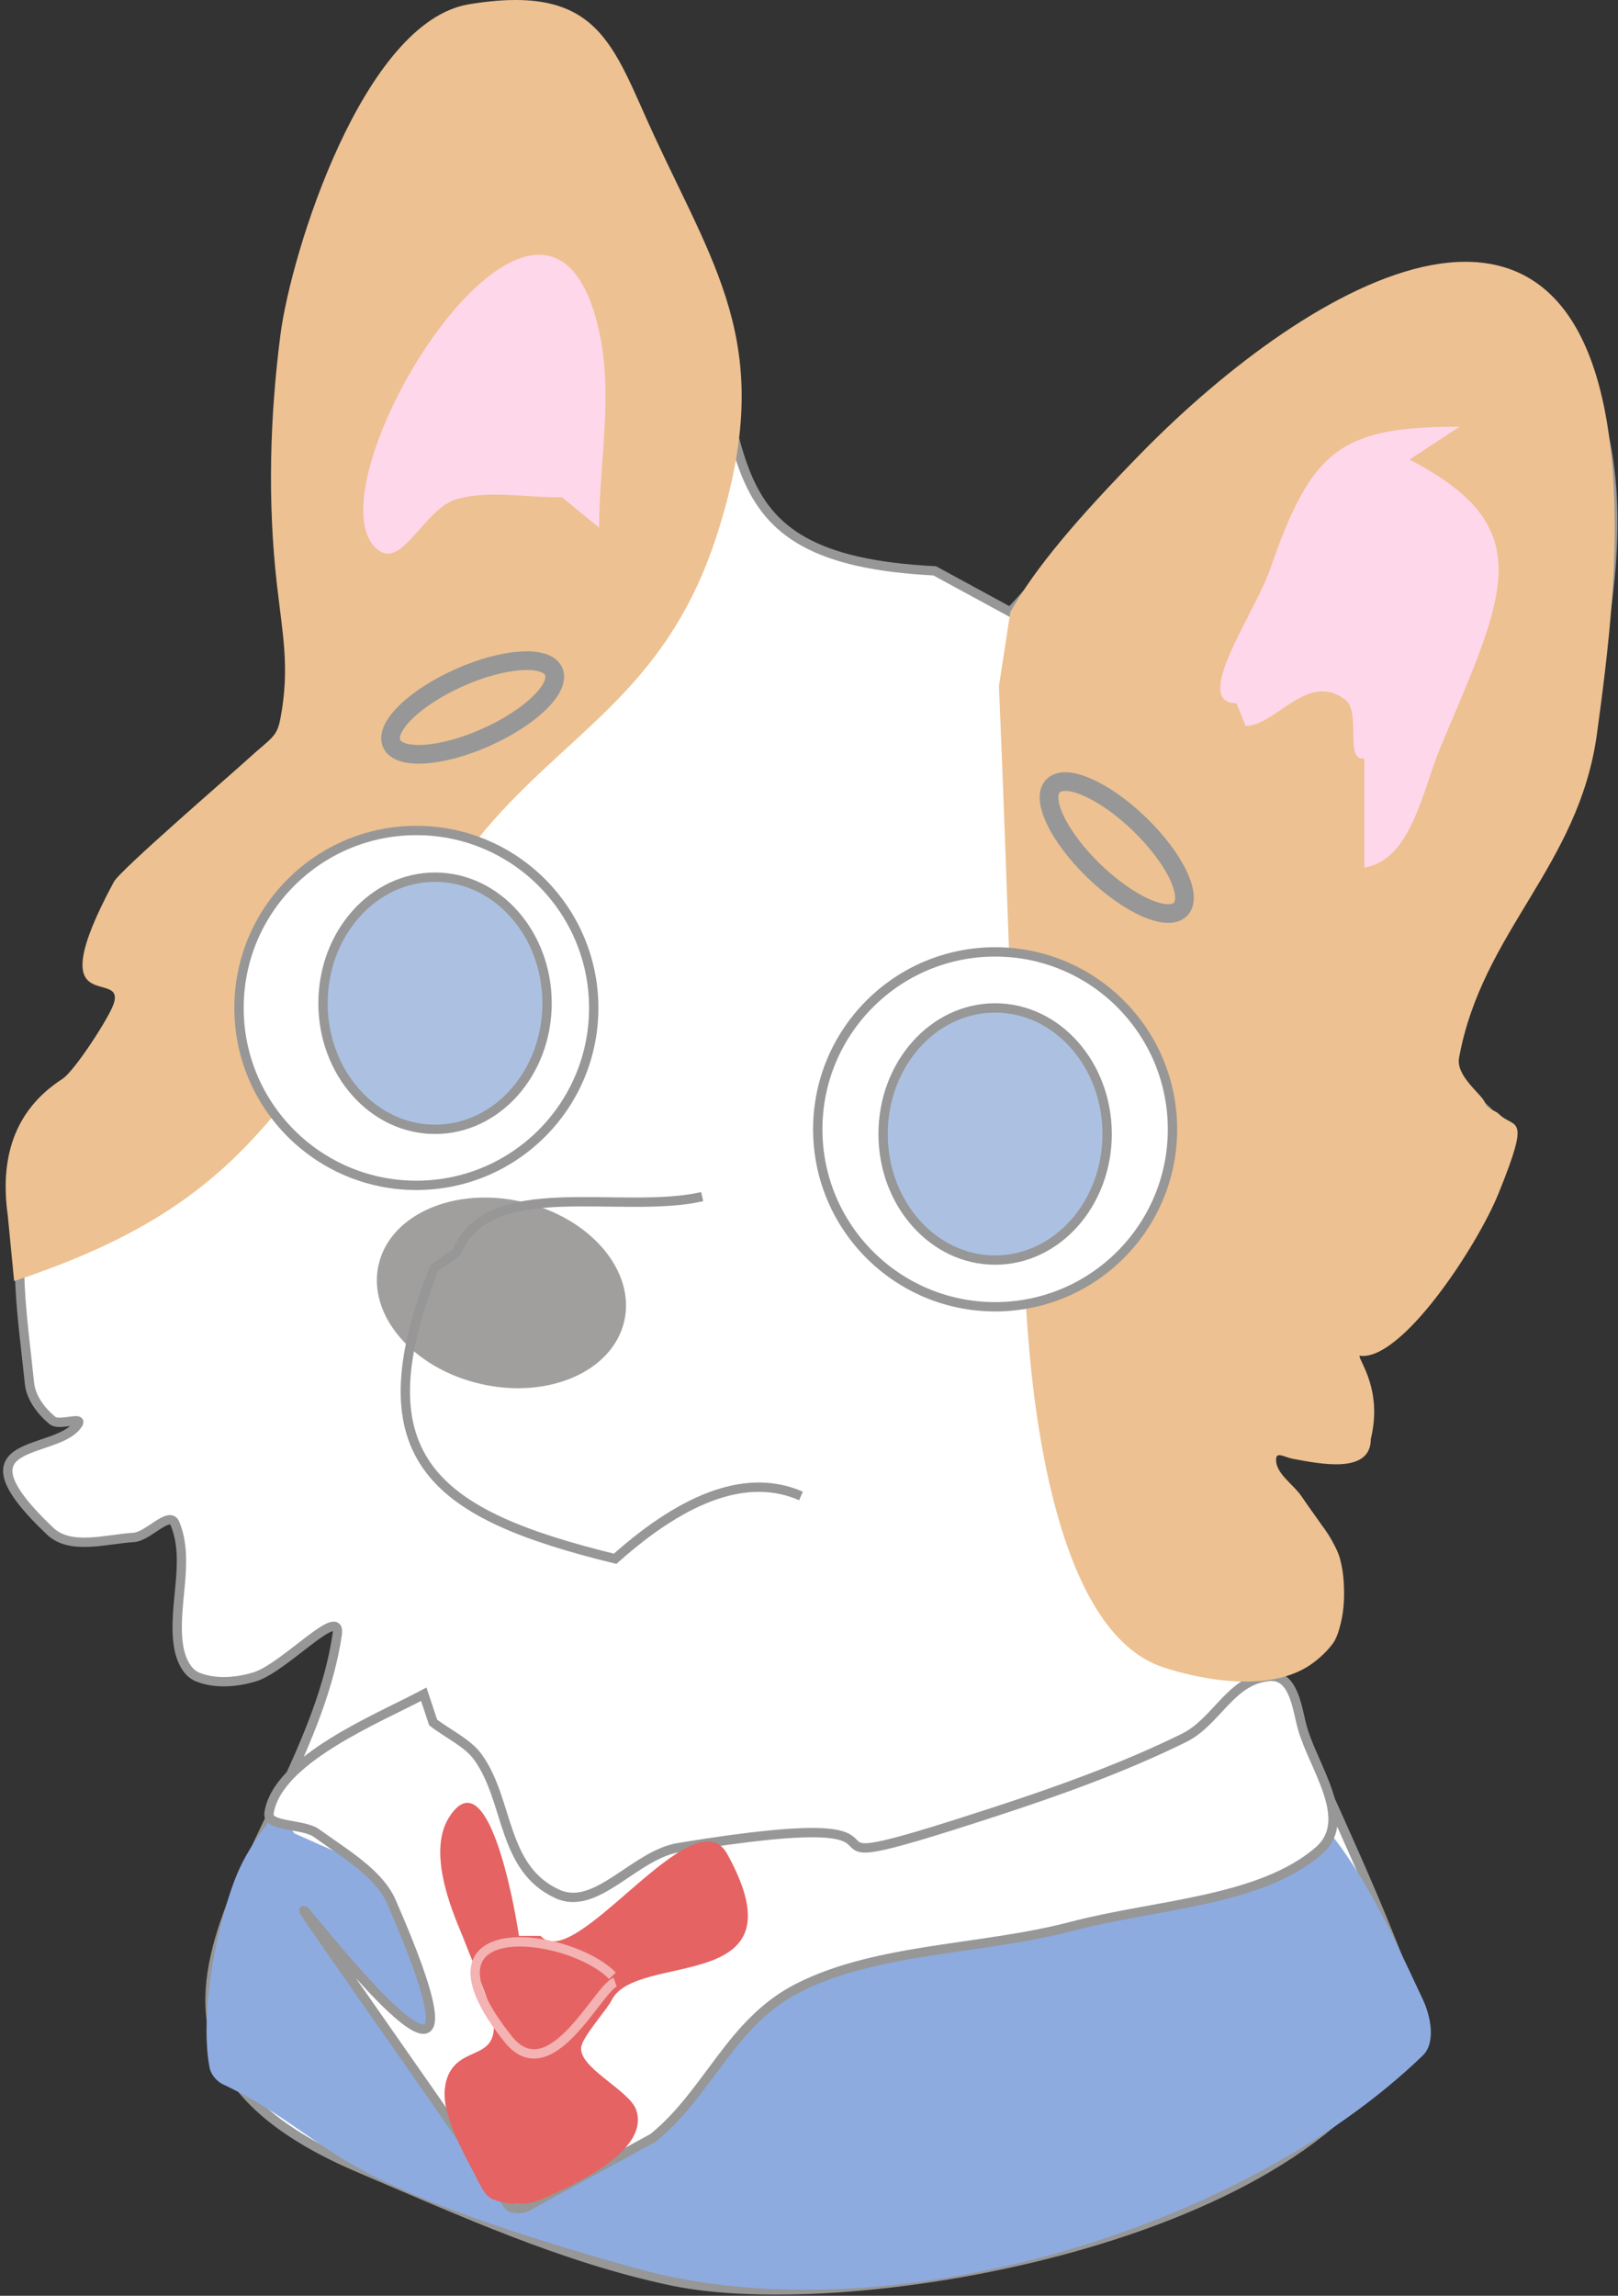 <?xml version="1.0" encoding="UTF-8"?>
<svg width="208px" height="295px" viewBox="0 0 208 295" version="1.1" xmlns="http://www.w3.org/2000/svg" xmlns:xlink="http://www.w3.org/1999/xlink">
    <rect x="0" y="0" width="208" height="295" fill="#333333" stroke="none"/>
    <title>Buggles triste</title>
    <g id="Page-1" stroke="none" stroke-width="1" fill="none" fill-rule="evenodd">
        <g id="Buggles-triste">
            <path d="M129.885,78.638 C142.018,65.547 179.216,19.036 200.281,43.47 C214.073,59.468 204.653,93.694 197.137,111.365 C195.975,114.099 185.103,126.991 185.954,133.058 C187.748,145.84 196.25,139.362 191.695,153.673 C190.981,155.916 184.574,165.294 180.196,166.589 C178.15,167.193 174.38,164.536 173.795,166.589 C172.007,172.865 177.614,180.349 174.623,186.15 C172.919,189.453 166.877,185.073 163.482,186.584 C162.194,187.158 163.621,189.517 164.351,190.723 C166.193,193.767 169.873,195.687 171.026,199.053 C172.231,202.572 172.841,206.966 171.026,210.212 C169.741,212.51 165.819,211.336 163.482,212.547 C163.016,212.787 163.281,213.634 163.482,214.119 C168.95,227.323 175.41,240.12 180.44,253.497 C181.235,255.611 181.7,258.175 180.833,260.261 C169.484,287.59 109.464,297.952 86.369,293.089 C72.45,290.159 59.321,284.167 46.234,278.596 C6.932,261.862 39.378,236.845 43.352,210.028 C43.935,206.097 36.55,214.32 32.747,215.47 C30.389,216.183 27.633,216.413 25.357,215.47 C23.899,214.866 23.161,212.965 22.934,211.403 C22.184,206.245 24.487,200.588 22.493,195.772 C21.781,194.052 19.058,197.439 17.199,197.553 C13.614,197.772 9.058,199.227 6.451,196.755 C-6.556,184.415 7.461,187.188 10.054,182.934 C10.631,181.987 7.604,183.242 6.749,182.535 C5.305,181.34 3.98,179.618 3.79,177.753 C2.94,169.426 1.424,160.698 3.7,152.643 C5.26,147.123 13.716,145.019 14.639,139.358 L19.129,137.047 C20.349,129.565 17.234,121.74 18.724,114.307 C19.836,108.756 40.088,91.905 41.697,89.196 C43.059,86.902 39.932,84.097 39.738,81.437 C39.275,75.084 39.283,68.682 39.738,62.328 C40.839,46.934 48.628,16.965 66.242,12.851 C79.07,9.855 83.561,23.441 87.792,33.157 C97.735,55.994 89.035,71.788 120.161,73.351 L129.885,78.638 Z" id="Path-Copy-8" stroke="#979797" stroke-width="1.2" fill="#FFFFFF"></path>
            <ellipse id="Oval-Copy-58" fill="#A19E9E" transform="translate(64.461, 166.131) rotate(13) translate(-64.461, -166.131) " cx="64.461" cy="166.131" rx="16.2" ry="12"></ellipse>
            <path d="M35.554,232.321 C34.994,234.041 31.988,236.715 30.126,241.691 C27.388,249.006 25.769,259.61 26.937,265.658 C27.115,266.581 27.852,267.445 28.687,267.838 C36.767,271.635 40.521,275.937 48.569,279.883 C58.042,284.529 71.844,288.717 81.945,291.512 C113.69,300.298 159.408,286.791 182.898,264.131 C184.614,262.476 183.923,259.063 182.898,256.889 C178.722,248.038 174.612,238.651 167.673,231.858 C165.215,229.452 160.769,231.145 157.471,231.996 C147.958,234.453 139.028,238.899 129.603,241.691 C91.013,253.123 73.262,251.613 37.835,235.575 L35.554,232.321 Z" id="Path-14-Copy" fill="#8EABE0"></path>
            <path d="M54.477,217.705 C48.612,220.826 35.559,226.085 34.578,233.018 C34.33,234.771 38.993,234.329 40.674,235.54 C44.316,238.164 48.714,240.72 50.3,244.345 C73.927,298.345 3.167,193.859 65.374,283.389 C65.791,283.989 67.434,283.883 68.045,283.389 L83.944,274.718 C91.146,268.897 93.911,259.831 102.66,255.412 C112.829,250.275 126.231,250.562 137.763,247.531 C148.538,244.7 161.947,244.351 169.507,237.847 C174.12,233.878 168.886,227.199 167.424,222.014 C166.748,219.618 166.375,215.139 163.182,215.412 C158.182,215.84 156.435,221.234 152.208,223.315 C144.539,227.092 136.219,230.088 127.825,232.825 C94.205,243.788 126.613,230.937 87.239,237.411 C81.568,238.344 76.686,245.634 71.693,243.38 C64.44,240.106 65.504,231.38 61.42,225.756 C60.102,223.942 57.596,222.806 55.683,221.331 L54.477,217.705 Z" id="Path-9-Copy" stroke="#979797" stroke-width="1.2" fill="#FFFFFF"></path>
            <path d="M66.712,248.752 C66.035,244.185 62.62,225.859 57.744,233.495 C54.604,238.411 58.818,247.077 59.591,249.103 C60.662,251.913 63.363,258.123 63.477,259.988 C63.757,264.586 59.479,262.993 57.744,266.401 C57.027,267.808 57.025,269.598 57.418,271.128 C58.192,274.131 59.711,276.903 61.155,279.647 C61.743,280.766 62.287,282.218 63.477,282.646 C65.364,283.324 67.654,283.444 69.494,282.646 C75.556,280.016 83.41,275.917 81.791,271.128 C80.925,268.564 74.268,265.674 74.726,262.992 C74.961,261.617 78.041,258.207 78.622,257.03 C81.79,250.612 103.586,256.565 93.501,238.253 C89.182,230.409 73.918,253.756 69.494,248.752" id="Path-11-Copy" fill="#E56363"></path>
            <path d="M78.736,253.884 C73.123,248.151 52.237,245.646 65.319,262.01 C70.728,268.775 76.896,255.477 79.084,254.699" id="Path-13-Copy" stroke="#F4B2B2" stroke-width="1.2"></path>
            <path d="M1.817,164.612 C35.415,153.473 36.444,138.941 61.277,107.969 C72.347,94.163 85.417,89.42 92.083,68.979 C99.798,45.318 92.479,35.483 84.126,17.505 C78.749,5.933 77.187,-2.241 60.292,0.549 C46.658,2.801 37.401,32.534 36.051,43.017 C34.688,53.602 34.385,64.427 35.59,75.032 C36.345,81.687 37.27,85.826 36.051,92.315 C35.59,94.771 34.895,94.771 31.854,97.548 C29.589,99.617 15.449,111.804 14.639,113.31 C4.889,131.422 16.059,124.285 14.639,128.915 C14.101,130.667 9.57,137.64 8.029,138.632 C1.64,142.746 5.88418203e-14,149.076 1,156.185 L1.817,164.612 Z" id="Path-5-Copy-7" fill="#EDC191"></path>
            <path d="M77.022,67.805 C77.022,59.392 78.86,50.861 77.022,42.568 C70.152,11.575 38.658,63.11 48.631,70.69 C51.754,73.064 54.576,65.331 58.694,64.146 C62.921,62.929 67.722,63.979 72.237,63.895" id="Path-16-Copy-9" fill="#FFD7EB"></path>
            <circle id="Oval-Copy-53" stroke="#979797" stroke-width="1.2" fill="#FFFFFF" cx="53.526" cy="129.515" r="22.8"></circle>
            <ellipse id="Oval-Copy-56" stroke="#979797" stroke-width="1.2" fill="#ACC1E1" cx="55.926" cy="128.915" rx="14.4" ry="16.2"></ellipse>
            <path d="M129.885,78.638 C133.161,72.873 138.47,66.665 146.478,58.46 C168.652,35.737 204.002,15.417 207.329,60.675 C208.149,71.826 206.81,83.193 205.298,94.27 C202.967,111.343 190.533,119.666 187.566,135.937 C187.135,138.302 190.55,140.649 190.898,141.692 C191.18,142.535 192.259,142.719 192.648,143.109 C194.733,145.197 196.899,142.829 192.648,153.338 C189.904,160.122 180.139,175.029 174.757,174.205 C174.762,174.975 177.751,178.629 176.22,184.925 C176.222,189.514 169.512,188.051 166.279,187.469 C165.147,187.265 164.099,186.487 164.048,187.469 C163.949,189.339 166.25,190.695 167.303,192.254 C169.416,195.384 171.628,198.007 172.259,200.277 C173.336,204.159 172.604,209.443 171.368,211.152 C170.424,212.459 168.998,213.616 167.996,214.22 C161.685,218.024 151.583,214.924 149.476,214.22 C135.532,209.563 132.735,180.108 132.026,169.79 C130.16,142.625 129.618,115.384 128.414,88.181 L129.885,78.638 Z" id="Path-7-Copy-3" fill="#EDC191"></path>
            <path d="M187.631,54.83 C172.291,54.83 168.587,57.785 163.267,73.17 C161.337,78.753 153.049,90.39 158.956,90.359 L160.133,93.284 C164.033,93.264 168.068,86.218 172.93,89.909 C175.04,91.511 172.778,97.888 175.394,97.466 L175.394,111.483 C181.465,110.503 182.847,101.544 185.235,95.877 C193.504,76.253 198.078,67.813 181.195,59.054" id="Path-15-Copy-9" fill="#FFD7EB"></path>
            <circle id="Oval-Copy-52" stroke="#979797" stroke-width="1.2" fill="#FFFFFF" cx="127.926" cy="145.115" r="22.8"></circle>
            <ellipse id="Oval-Copy-57" stroke="#979797" stroke-width="1.2" fill="#ACC1E1" cx="127.926" cy="145.715" rx="14.4" ry="16.2"></ellipse>
            <path d="M90.268,153.766 C79.754,156.145 62.702,150.883 58.728,160.902 L55.822,162.958 C46.018,187.679 56.248,194.699 79.076,200.299 C88.366,192.02 96.33,189.328 102.968,192.223" id="Path-2-Copy-8" stroke="#979797" stroke-width="1.2"></path>
            <ellipse id="Oval-Copy-59" stroke="#979797" stroke-width="2.4" fill="#EDC191" transform="translate(60.762, 90.91) scale(-1, 1) rotate(24) translate(-60.762, -90.91) " cx="60.762" cy="90.91" rx="11.4" ry="4.2"></ellipse>
            <ellipse id="Oval-Copy-55" stroke="#979797" stroke-width="2.4" fill="#EDC191" transform="translate(143.562, 108.91) rotate(44) translate(-143.562, -108.91) " cx="143.562" cy="108.91" rx="11.4" ry="4.2"></ellipse>
        </g>
    </g>
</svg>